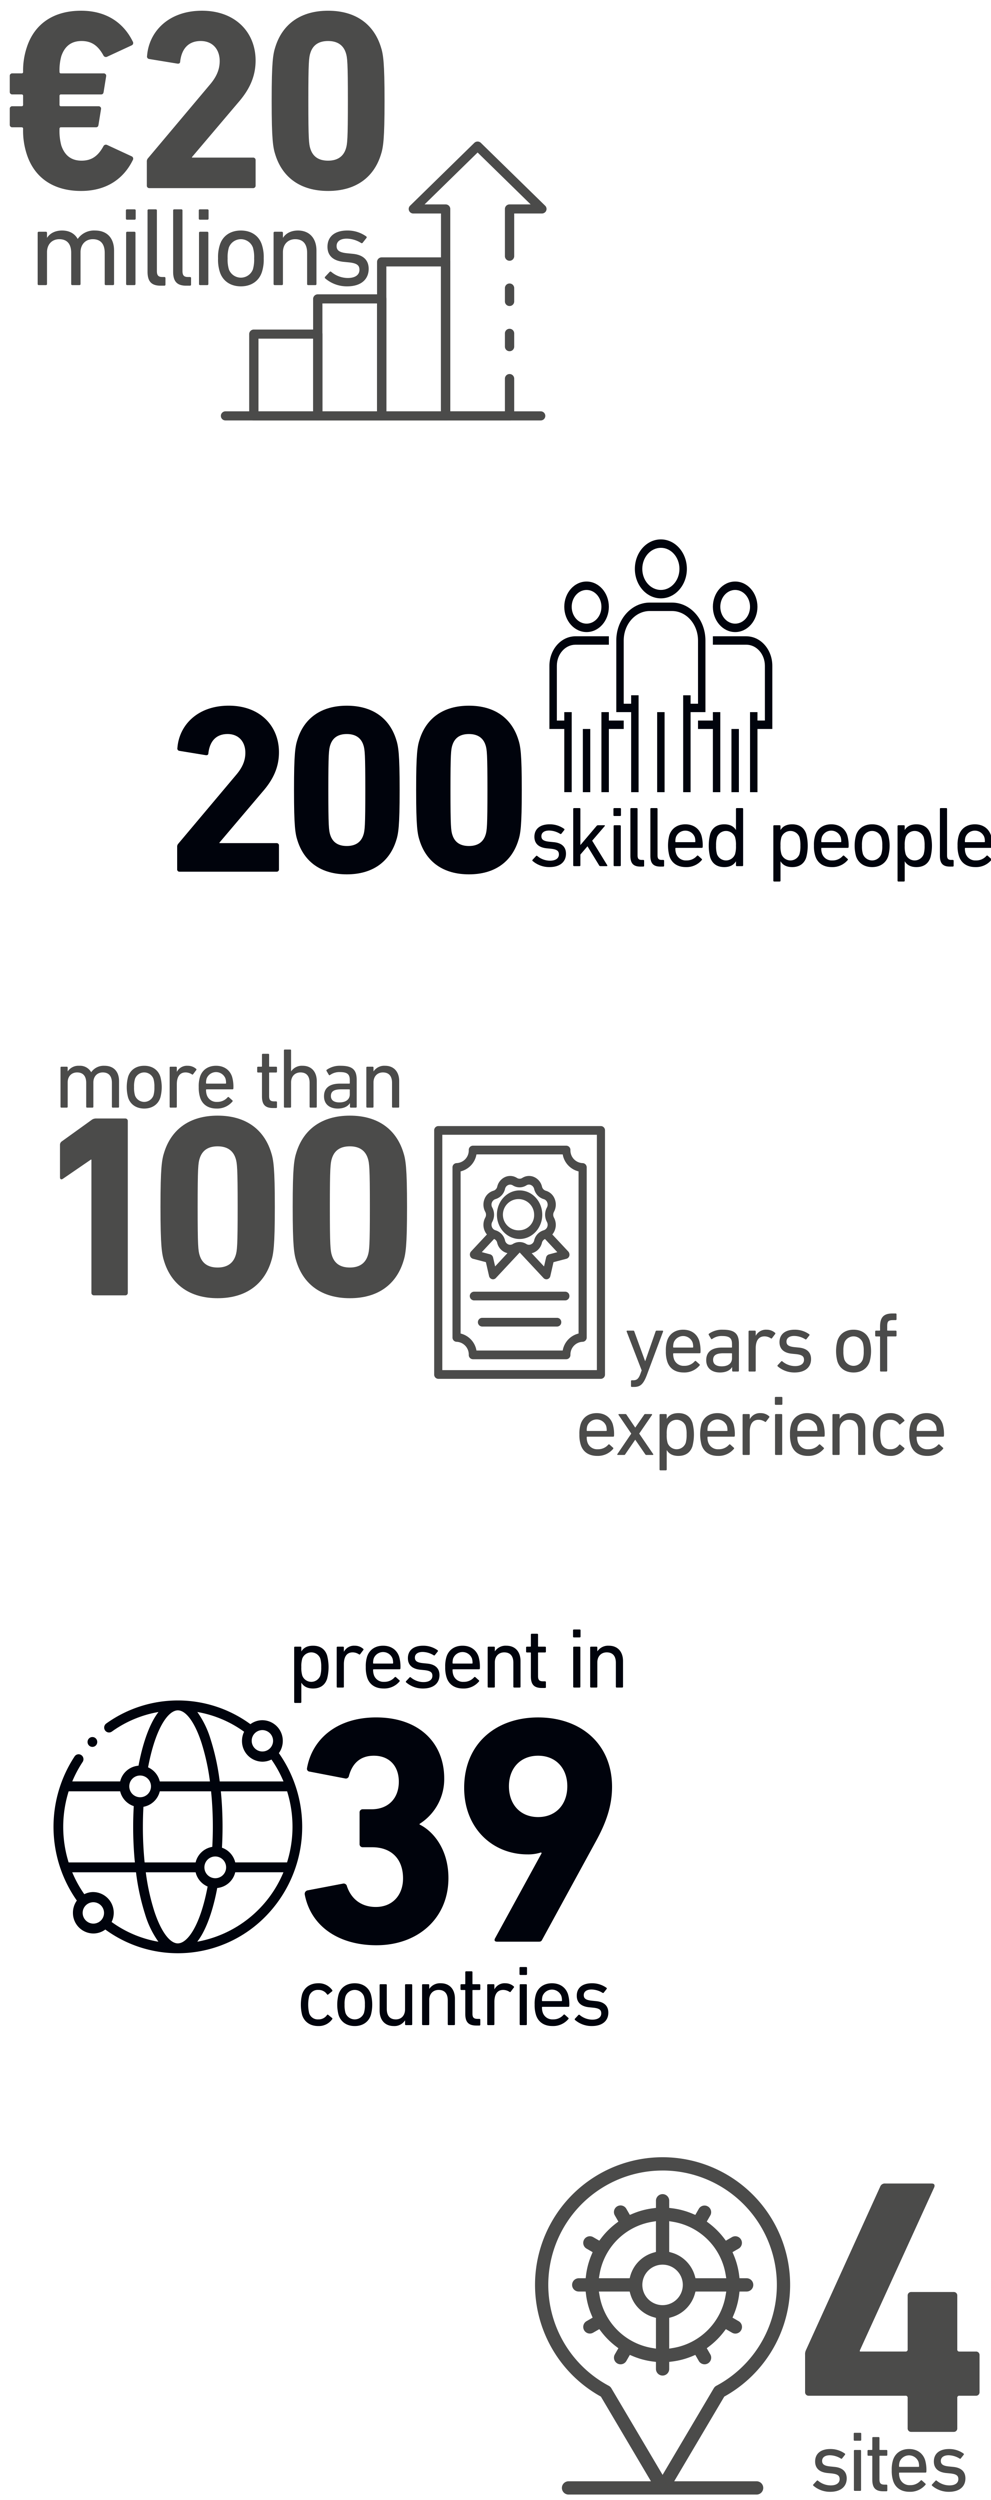 <svg xmlns="http://www.w3.org/2000/svg" xmlns:xlink="http://www.w3.org/1999/xlink" width="481" height="1212.595" viewBox="0 0 481 1212.595">
  <defs>
    <clipPath id="a">
      <rect x="107.2" y="68.646" width="158.074" height="135.267" fill="none"/>
    </clipPath>
  </defs>
  <g>
    <g>
      <g clip-path="url(#a)">
        <path d="M125.459,199.5h26.516V164.245H125.459Zm28.775,4.415H123.2a2.234,2.234,0,0,1-2.259-2.209V162.036a2.234,2.234,0,0,1,2.259-2.209h31.031a2.234,2.234,0,0,1,2.259,2.209v39.669a2.234,2.234,0,0,1-2.259,2.209" fill="#4b4b4a"/>
        <path d="M156.491,199.5h26.516V147.171H156.491Zm28.775,4.415H154.235a2.234,2.234,0,0,1-2.259-2.209V144.962a2.234,2.234,0,0,1,2.259-2.209h31.031a2.234,2.234,0,0,1,2.259,2.209v56.743a2.234,2.234,0,0,1-2.259,2.209" fill="#4b4b4a"/>
        <path d="M187.524,199.5H214.04V129.234H187.524Zm28.775,4.415H185.268a2.234,2.234,0,0,1-2.26-2.209v-74.68a2.234,2.234,0,0,1,2.26-2.206H216.3a2.234,2.234,0,0,1,2.259,2.206v74.68a2.234,2.234,0,0,1-2.259,2.209" fill="#4b4b4a"/>
        <path d="M247.323,170.344a2.234,2.234,0,0,1-2.26-2.209v-6.468a2.26,2.26,0,0,1,4.519,0v6.468a2.234,2.234,0,0,1-2.259,2.209" fill="#4b4b4a"/>
        <path d="M247.323,203.905H216.294a2.236,2.236,0,0,1-2.259-2.209V103.553H200.622a2.233,2.233,0,0,1-2.256-2.209,2.194,2.194,0,0,1,.659-1.561l31.187-30.489a2.291,2.291,0,0,1,3.192,0l31.21,30.489a2.174,2.174,0,0,1,0,3.125,2.291,2.291,0,0,1-1.6.645H249.582v20.71a2.26,2.26,0,0,1-4.519,0V101.344a2.234,2.234,0,0,1,2.26-2.206H257.56L231.818,73.966,206.073,99.138h10.221a2.234,2.234,0,0,1,2.259,2.206V199.49h26.51V183.614a2.26,2.26,0,0,1,4.519,0V201.7a2.234,2.234,0,0,1-2.259,2.209" fill="#4b4b4a"/>
        <path d="M247.323,148.419a2.234,2.234,0,0,1-2.26-2.209V139.7a2.26,2.26,0,0,1,4.519,0v6.512a2.234,2.234,0,0,1-2.259,2.209" fill="#4b4b4a"/>
        <path d="M262.421,203.914H109.457a2.208,2.208,0,1,1,0-4.415H262.421a2.208,2.208,0,1,1,0,4.415" fill="#4b4b4a"/>
      </g>
      <g>
        <path d="M51.363,138.289a.511.511,0,0,1-.54-.541V122.611c0-4.163-1.893-6.6-5.785-6.6-3.46,0-5.947,2.487-5.947,6.326v15.407a.511.511,0,0,1-.541.541H35.09a.511.511,0,0,1-.54-.541V122.611c0-4.163-1.893-6.6-5.785-6.6-3.514,0-5.947,2.487-5.947,6.326v15.407a.511.511,0,0,1-.54.541h-3.46a.511.511,0,0,1-.541-.541V112.934a.511.511,0,0,1,.541-.541h3.46a.511.511,0,0,1,.54.541v2.379h.054c1.244-2,3.731-3.514,7.244-3.514s6.11,1.459,7.569,4.054h.055a9.638,9.638,0,0,1,8.379-4.054c6,0,9.245,3.838,9.245,9.73v16.219a.512.512,0,0,1-.541.541Z" fill="#4b4b4a"/>
        <path d="M61.647,106.554a.511.511,0,0,1-.541-.54v-3.947a.511.511,0,0,1,.541-.54h3.677a.51.51,0,0,1,.54.54v3.947a.51.51,0,0,1-.54.54Zm.108,31.735a.511.511,0,0,1-.54-.541V112.934a.511.511,0,0,1,.54-.541h3.46a.512.512,0,0,1,.541.541v24.814a.512.512,0,0,1-.541.541Z" fill="#4b4b4a"/>
        <path d="M77.935,138.559c-4.542,0-6.326-2.162-6.326-6.812v-29.68a.51.51,0,0,1,.541-.54h3.46a.511.511,0,0,1,.541.54v29.41c0,2.162.811,2.865,2.594,2.865h1.028a.51.51,0,0,1,.54.541v3.135a.51.51,0,0,1-.54.541Z" fill="#4b4b4a"/>
        <path d="M90.357,138.559c-4.542,0-6.326-2.162-6.326-6.812v-29.68a.51.51,0,0,1,.541-.54h3.46a.511.511,0,0,1,.541.54v29.41c0,2.162.811,2.865,2.594,2.865H92.2a.51.51,0,0,1,.54.541v3.135a.51.51,0,0,1-.54.541Z" fill="#4b4b4a"/>
        <path d="M97.021,106.554a.511.511,0,0,1-.541-.54v-3.947a.511.511,0,0,1,.541-.54H100.7a.51.51,0,0,1,.54.54v3.947a.51.51,0,0,1-.54.54Zm.108,31.735a.511.511,0,0,1-.54-.541V112.934a.511.511,0,0,1,.54-.541h3.46a.512.512,0,0,1,.541.541v24.814a.512.512,0,0,1-.541.541Z" fill="#4b4b4a"/>
        <path d="M106.7,131.909a19.456,19.456,0,0,1-.865-6.595,19.319,19.319,0,0,1,.865-6.541c1.406-4.433,5.19-6.974,10.218-6.974s8.812,2.541,10.217,6.974a19.291,19.291,0,0,1,.866,6.541,19.427,19.427,0,0,1-.866,6.595c-1.405,4.379-5.189,6.975-10.217,6.975S108.108,136.288,106.7,131.909Zm16.057-1.3a16.981,16.981,0,0,0,.594-5.3,16.6,16.6,0,0,0-.594-5.244,6.231,6.231,0,0,0-11.678,0,16.6,16.6,0,0,0-.594,5.244,16.981,16.981,0,0,0,.594,5.3,6.231,6.231,0,0,0,11.678,0Z" fill="#4b4b4a"/>
        <path d="M149.6,138.289a.511.511,0,0,1-.54-.541V122.611c0-4.163-1.892-6.6-5.785-6.6-3.514,0-5.947,2.487-5.947,6.326v15.407a.511.511,0,0,1-.54.541h-3.46a.512.512,0,0,1-.541-.541V112.934a.512.512,0,0,1,.541-.541h3.46a.511.511,0,0,1,.54.541v2.379h.055c1.243-2,3.73-3.514,7.244-3.514,5.622,0,8.974,3.838,8.974,9.73v16.219a.511.511,0,0,1-.541.541Z" fill="#4b4b4a"/>
        <path d="M157.808,134.991a.523.523,0,0,1,0-.757l2.217-2.379a.523.523,0,0,1,.757,0,12.578,12.578,0,0,0,8,2.974c3.785,0,5.677-1.622,5.677-3.946,0-2.055-.973-3.19-5.028-3.623l-2.757-.27c-5.081-.541-7.731-3.082-7.731-7.3,0-4.92,3.514-7.893,9.623-7.893a15.489,15.489,0,0,1,9.191,2.865.522.522,0,0,1,.108.757l-1.838,2.324a.529.529,0,0,1-.757.108,13.636,13.636,0,0,0-6.974-2.108c-3.243,0-4.92,1.46-4.92,3.568,0,2.054,1.244,3.135,5.082,3.514l2.7.27c5.244.487,7.785,3.136,7.785,7.3,0,5.082-3.676,8.488-10.434,8.488A16.092,16.092,0,0,1,157.808,134.991Z" fill="#4b4b4a"/>
      </g>
      <g>
        <path d="M12.95,74.686a36.766,36.766,0,0,1-1.743-12.2.66.66,0,0,0-.747-.747H5.977A1.177,1.177,0,0,1,4.732,60.49V52.769a1.176,1.176,0,0,1,1.245-1.245H10.46a.66.66,0,0,0,.747-.747V46.543a.66.66,0,0,0-.747-.747H5.977A1.177,1.177,0,0,1,4.732,44.55V36.83a1.176,1.176,0,0,1,1.245-1.245H10.46a.66.66,0,0,0,.747-.747A35.7,35.7,0,0,1,12.95,23.132C16.686,11.426,26.151,5.2,39.35,5.2c12.827,0,20.921,6.351,25.155,15.068a1.238,1.238,0,0,1-.623,1.743L52.052,27.49a1.345,1.345,0,0,1-1.868-.622c-2.49-4.483-5.479-6.974-10.585-6.974-4.732,0-8.094,2.242-9.838,7.347a25.569,25.569,0,0,0-.871,7.6.66.66,0,0,0,.747.747H50.309a1.176,1.176,0,0,1,1.245,1.245l-1.245,7.72c-.125.872-.5,1.246-1.246,1.246H29.637a.66.66,0,0,0-.747.747v4.234a.66.66,0,0,0,.747.747H47.818a1.176,1.176,0,0,1,1.245,1.245L47.818,60.49c-.124.872-.5,1.246-1.245,1.246H29.637a.66.66,0,0,0-.747.747,27.1,27.1,0,0,0,.871,8.094c1.744,5.105,5.106,7.347,9.838,7.347,5.106,0,8.1-2.491,10.585-6.974a1.345,1.345,0,0,1,1.868-.622l11.83,5.479a1.238,1.238,0,0,1,.623,1.743C60.271,86.267,52.177,92.618,39.35,92.618,26.151,92.618,16.686,86.392,12.95,74.686Z" fill="#4b4b4a"/>
        <path d="M71.263,78.422a2.333,2.333,0,0,1,.623-1.744l29.762-35.365c3.238-3.736,4.981-7.347,4.981-11.705,0-5.6-3.362-9.714-9.215-9.714-5.728,0-9.215,3.487-9.962,9.963,0,.747-.5,1.12-1.37,1l-13.7-2.242a1.2,1.2,0,0,1-1-1.494C72.26,15.411,81.724,5.2,98.037,5.2c16.188,0,26.026,10.46,26.026,24.158,0,8.094-3.238,14.445-8.593,20.547L93.18,76.18v.249h29.638a1.177,1.177,0,0,1,1.245,1.246V90a1.176,1.176,0,0,1-1.245,1.245H72.509A1.177,1.177,0,0,1,71.263,90Z" fill="#4b4b4a"/>
        <path d="M131.856,48.909c0-18.8.622-22.664,1.867-26.4C137.21,11.675,145.927,5.2,159.252,5.2s22.041,6.475,25.528,17.309c1.245,3.736,1.868,7.6,1.868,26.4s-.623,22.664-1.868,26.4c-3.487,10.834-12.2,17.309-25.528,17.309s-22.042-6.475-25.529-17.309C132.478,71.573,131.856,67.713,131.856,48.909Zm27.4,29.015c4.358,0,7.347-1.868,8.592-5.728.747-2.242,1-4.732,1-23.287s-.249-21.045-1-23.286c-1.245-3.861-4.234-5.729-8.592-5.729-4.483,0-7.347,1.868-8.593,5.729-.747,2.241-1,4.732-1,23.286s.249,21.045,1,23.287C151.905,76.056,154.769,77.924,159.252,77.924Z" fill="#4b4b4a"/>
      </g>
    </g>
    <g>
      <g>
        <path d="M320.764,286.127c-4.981,0-9.016-4.574-9.016-10.216s4.038-10.211,9.016-10.219,9.015,4.576,9.015,10.219-4.035,10.216-9.015,10.216m0-24.52c-6.971,0-12.624,6.4-12.624,14.3s5.656,14.294,12.624,14.3,12.623-6.4,12.623-14.3-5.653-14.3-12.623-14.3" fill="#00030c"/>
        <path d="M326.173,292.256H315.355c-8.96.011-16.221,8.24-16.228,18.39v34.737h7.212v38.822h3.606v-47h-3.606V341.3h-3.607V310.646c.008-7.9,5.655-14.294,12.623-14.3h10.818c6.967.01,12.615,6.408,12.623,14.3V341.3h-3.608v-4.089h-3.6v47h3.6V345.383H342.4V310.646c-.01-10.15-7.271-18.379-16.228-18.39" fill="#00030c"/>
        <rect x="318.962" y="345.384" width="3.605" height="38.822" fill="#00030c"/>
        <path d="M356.826,302.472c-3.982,0-7.213-3.658-7.213-8.173s3.231-8.174,7.213-8.174,7.213,3.661,7.213,8.174-3.23,8.173-7.213,8.173m0-20.432c-5.975,0-10.818,5.489-10.818,12.259s4.846,12.254,10.818,12.261,10.818-5.489,10.818-12.261S362.8,282.04,356.826,282.04" fill="#00030c"/>
        <path d="M362.236,308.6H346.008v4.086h16.228c4.977.008,9.01,4.579,9.015,10.218v26.564h-3.6v-4.088h-3.608v38.825h3.608V353.556h7.213V322.907c-.008-7.9-5.656-14.3-12.623-14.3" fill="#00030c"/>
        <polygon points="346.008 345.383 346.008 349.471 338.795 349.471 338.795 353.556 346.008 353.556 346.008 384.205 349.613 384.205 349.613 345.383 346.008 345.383" fill="#00030c"/>
        <rect x="355.024" y="353.555" width="3.605" height="30.651" fill="#00030c"/>
        <path d="M284.7,302.472c-3.983,0-7.213-3.658-7.213-8.173s3.23-8.174,7.213-8.174,7.212,3.661,7.212,8.174-3.23,8.173-7.212,8.173m0-20.432c-5.976,0-10.818,5.489-10.818,12.259s4.845,12.254,10.818,12.261,10.818-5.489,10.818-12.261S290.676,282.04,284.7,282.04" fill="#00030c"/>
        <path d="M279.291,308.6c-6.967.008-12.615,6.408-12.623,14.3v30.649h7.213v30.652h3.608V345.383h-3.608v4.088h-3.6V322.907c0-5.639,4.038-10.21,9.015-10.218H295.52V308.6Z" fill="#00030c"/>
        <polygon points="291.913 345.383 291.913 384.205 295.519 384.205 295.519 353.556 302.734 353.556 302.734 349.471 295.519 349.471 295.519 345.383 291.913 345.383" fill="#00030c"/>
        <rect x="282.897" y="353.555" width="3.605" height="30.651" fill="#00030c"/>
      </g>
      <g>
        <path d="M258.508,417.563a.4.4,0,0,1,0-.58l1.7-1.823a.4.4,0,0,1,.58,0,9.644,9.644,0,0,0,6.132,2.278c2.9,0,4.349-1.242,4.349-3.024,0-1.574-.745-2.444-3.852-2.776l-2.113-.207c-3.9-.414-5.924-2.361-5.924-5.592,0-3.77,2.693-6.048,7.374-6.048a11.872,11.872,0,0,1,7.043,2.195.4.4,0,0,1,.082.58l-1.408,1.781a.406.406,0,0,1-.58.083,10.445,10.445,0,0,0-5.344-1.616c-2.486,0-3.77,1.119-3.77,2.735,0,1.574.953,2.4,3.894,2.693l2.071.207c4.019.372,5.966,2.4,5.966,5.593,0,3.893-2.817,6.5-8,6.5A12.332,12.332,0,0,1,258.508,417.563Z" fill="#00030c"/>
        <path d="M291.441,420.09a.71.71,0,0,1-.663-.415l-5.634-9.238-3.439,4.019v5.219a.391.391,0,0,1-.414.415H278.64a.392.392,0,0,1-.415-.415V392.334a.392.392,0,0,1,.415-.415h2.651a.391.391,0,0,1,.414.415v17.523l7.83-9.238a.882.882,0,0,1,.746-.373h3.065c.249,0,.332.207.166.414l-6.089,7.085,7.332,11.93a.268.268,0,0,1-.248.415Z" fill="#00030c"/>
        <path d="M298.162,395.772a.392.392,0,0,1-.414-.415v-3.023a.392.392,0,0,1,.414-.415h2.817a.392.392,0,0,1,.415.415v3.023a.392.392,0,0,1-.415.415Zm.083,24.318a.391.391,0,0,1-.414-.415V400.66a.392.392,0,0,1,.414-.414H300.9a.392.392,0,0,1,.414.414v19.015a.391.391,0,0,1-.414.415Z" fill="#00030c"/>
        <path d="M310.822,420.3c-3.48,0-4.848-1.658-4.848-5.22V392.334a.392.392,0,0,1,.415-.415h2.651a.391.391,0,0,1,.414.415V414.87c0,1.657.622,2.195,1.989,2.195h.787a.391.391,0,0,1,.414.415v2.4a.391.391,0,0,1-.414.414Z" fill="#00030c"/>
        <path d="M320.514,420.3c-3.48,0-4.846-1.658-4.846-5.22V392.334a.391.391,0,0,1,.414-.415h2.651a.391.391,0,0,1,.414.415V414.87c0,1.657.622,2.195,1.989,2.195h.787a.391.391,0,0,1,.414.415v2.4a.391.391,0,0,1-.414.414Z" fill="#00030c"/>
        <path d="M324.9,415.16a19.893,19.893,0,0,1-.042-10.026c1.119-3.438,4.019-5.343,7.789-5.343,3.811,0,6.67,1.946,7.788,5.343a17.331,17.331,0,0,1,.621,5.676.4.4,0,0,1-.455.414H328.053a.22.22,0,0,0-.249.248,7.443,7.443,0,0,0,.332,2.4,4.9,4.9,0,0,0,5.013,3.438,6.483,6.483,0,0,0,5.1-2.195.423.423,0,0,1,.622-.083l1.7,1.532a.371.371,0,0,1,.042.58,9.647,9.647,0,0,1-7.747,3.4C328.84,420.546,325.982,418.6,324.9,415.16Zm12.345-6.711a.22.22,0,0,0,.249-.249,6.99,6.99,0,0,0-.29-2.237,4.9,4.9,0,0,0-9.114,0,6.959,6.959,0,0,0-.291,2.237.22.22,0,0,0,.249.249Z" fill="#00030c"/>
        <path d="M357.626,420.09a.391.391,0,0,1-.414-.415V417.77h-.041c-.953,1.574-2.652,2.776-5.635,2.776-3.438,0-5.841-1.617-6.835-4.765a22.732,22.732,0,0,1,0-11.227c.994-3.148,3.4-4.763,6.835-4.763,2.983,0,4.682,1.159,5.635,2.733h.041v-10.19a.392.392,0,0,1,.414-.415h2.652a.392.392,0,0,1,.414.415v27.341a.391.391,0,0,1-.414.415Zm-.869-5.8a12.771,12.771,0,0,0,.455-4.143,12.926,12.926,0,0,0-.455-4.142,4.693,4.693,0,0,0-8.742,0,14.129,14.129,0,0,0-.456,4.142,13.775,13.775,0,0,0,.456,4.143,4.671,4.671,0,0,0,8.742,0Z" fill="#00030c"/>
        <path d="M375.769,427.547a.392.392,0,0,1-.414-.414V400.66a.392.392,0,0,1,.414-.414h2.652a.392.392,0,0,1,.414.414v1.864h.041c.953-1.574,2.652-2.733,5.635-2.733,3.438,0,5.841,1.615,6.835,4.763a22.732,22.732,0,0,1,0,11.227c-.994,3.148-3.4,4.765-6.835,4.765-2.983,0-4.682-1.2-5.635-2.776h-.041v9.363a.392.392,0,0,1-.414.414Zm12.263-13.257a13.775,13.775,0,0,0,.456-4.143,14.129,14.129,0,0,0-.456-4.142,4.693,4.693,0,0,0-8.742,0,12.926,12.926,0,0,0-.455,4.142,12.771,12.771,0,0,0,.455,4.143,4.671,4.671,0,0,0,8.742,0Z" fill="#00030c"/>
        <path d="M395.722,415.16a15.571,15.571,0,0,1-.662-5.013,15.409,15.409,0,0,1,.621-5.013c1.119-3.438,4.018-5.343,7.789-5.343,3.811,0,6.669,1.946,7.788,5.343a17.331,17.331,0,0,1,.621,5.676.4.4,0,0,1-.455.414H398.871a.22.22,0,0,0-.249.248,7.443,7.443,0,0,0,.332,2.4,4.9,4.9,0,0,0,5.013,3.438,6.483,6.483,0,0,0,5.1-2.195.423.423,0,0,1,.622-.083l1.7,1.532a.371.371,0,0,1,.042.58,9.649,9.649,0,0,1-7.747,3.4C399.658,420.546,396.8,418.6,395.722,415.16Zm12.346-6.711a.22.22,0,0,0,.249-.249,6.99,6.99,0,0,0-.29-2.237,4.9,4.9,0,0,0-9.115,0,6.99,6.99,0,0,0-.29,2.237.22.22,0,0,0,.249.249Z" fill="#00030c"/>
        <path d="M415.478,415.2a19.438,19.438,0,0,1,0-10.067c1.077-3.4,3.977-5.343,7.83-5.343s6.752,1.946,7.829,5.343a19.41,19.41,0,0,1,0,10.067c-1.077,3.356-3.977,5.345-7.829,5.345S416.555,418.557,415.478,415.2Zm12.3-.994a12.982,12.982,0,0,0,.456-4.06,12.688,12.688,0,0,0-.456-4.018,4.774,4.774,0,0,0-8.948,0,12.688,12.688,0,0,0-.456,4.018,12.982,12.982,0,0,0,.456,4.06,4.775,4.775,0,0,0,8.948,0Z" fill="#00030c"/>
        <path d="M436.057,427.547a.392.392,0,0,1-.414-.414V400.66a.392.392,0,0,1,.414-.414h2.652a.392.392,0,0,1,.414.414v1.864h.041c.953-1.574,2.652-2.733,5.635-2.733,3.438,0,5.841,1.615,6.835,4.763a22.732,22.732,0,0,1,0,11.227c-.994,3.148-3.4,4.765-6.835,4.765-2.983,0-4.682-1.2-5.635-2.776h-.041v9.363a.392.392,0,0,1-.414.414ZM448.32,414.29a13.775,13.775,0,0,0,.456-4.143,14.129,14.129,0,0,0-.456-4.142,4.693,4.693,0,0,0-8.742,0,12.926,12.926,0,0,0-.455,4.142,12.771,12.771,0,0,0,.455,4.143,4.671,4.671,0,0,0,8.742,0Z" fill="#00030c"/>
        <path d="M461.04,420.3c-3.48,0-4.847-1.658-4.847-5.22V392.334a.392.392,0,0,1,.414-.415h2.652a.392.392,0,0,1,.414.415V414.87c0,1.657.621,2.195,1.988,2.195h.788a.392.392,0,0,1,.414.415v2.4a.391.391,0,0,1-.414.414Z" fill="#00030c"/>
        <path d="M465.43,415.16a15.571,15.571,0,0,1-.662-5.013,15.409,15.409,0,0,1,.621-5.013c1.119-3.438,4.018-5.343,7.789-5.343,3.811,0,6.669,1.946,7.788,5.343a17.331,17.331,0,0,1,.621,5.676.4.4,0,0,1-.455.414H468.579a.22.22,0,0,0-.249.248,7.443,7.443,0,0,0,.332,2.4,4.9,4.9,0,0,0,5.013,3.438,6.483,6.483,0,0,0,5.095-2.195.423.423,0,0,1,.622-.083l1.7,1.532a.371.371,0,0,1,.042.58,9.649,9.649,0,0,1-7.747,3.4C469.366,420.546,466.508,418.6,465.43,415.16Zm12.346-6.711a.22.22,0,0,0,.249-.249,6.99,6.99,0,0,0-.29-2.237,4.9,4.9,0,0,0-9.115,0,6.99,6.99,0,0,0-.29,2.237.22.22,0,0,0,.249.249Z" fill="#00030c"/>
      </g>
      <g>
        <path d="M85.991,410.781a2.18,2.18,0,0,1,.583-1.632l27.851-33.1c3.029-3.5,4.661-6.875,4.661-10.954,0-5.243-3.147-9.089-8.624-9.089-5.36,0-8.623,3.263-9.322,9.323,0,.7-.466,1.049-1.282.932l-12.818-2.1a1.13,1.13,0,0,1-.933-1.4c.816-10.954,9.673-20.51,24.938-20.51,15.149,0,24.355,9.79,24.355,22.608,0,7.574-3.03,13.517-8.04,19.227L106.5,408.683v.234h27.735a1.1,1.1,0,0,1,1.165,1.165v11.536a1.1,1.1,0,0,1-1.165,1.166H87.156a1.1,1.1,0,0,1-1.165-1.166Z" fill="#00030c"/>
        <path d="M142.7,383.163c0-17.6.582-21.209,1.748-24.7,3.262-10.139,11.419-16.2,23.888-16.2s20.627,6.06,23.889,16.2c1.166,3.5,1.748,7.108,1.748,24.7s-.582,21.209-1.748,24.7c-3.262,10.138-11.42,16.2-23.889,16.2s-20.626-6.059-23.888-16.2C143.28,404.372,142.7,400.759,142.7,383.163Zm25.636,27.152c4.079,0,6.876-1.748,8.041-5.36.7-2.1.932-4.429.932-21.792s-.233-19.694-.932-21.791c-1.165-3.613-3.962-5.361-8.041-5.361-4.195,0-6.875,1.748-8.04,5.361-.7,2.1-.932,4.428-.932,21.791s.233,19.694.932,21.792C161.459,408.567,164.139,410.315,168.334,410.315Z" fill="#00030c"/>
        <path d="M201.98,383.163c0-17.6.582-21.209,1.748-24.7,3.262-10.139,11.42-16.2,23.888-16.2s20.627,6.06,23.89,16.2c1.165,3.5,1.748,7.108,1.748,24.7s-.583,21.209-1.748,24.7c-3.263,10.138-11.42,16.2-23.89,16.2s-20.626-6.059-23.888-16.2C202.562,404.372,201.98,400.759,201.98,383.163Zm25.636,27.152c4.079,0,6.876-1.748,8.041-5.36.7-2.1.933-4.429.933-21.792s-.233-19.694-.933-21.791c-1.165-3.613-3.962-5.361-8.041-5.361-4.194,0-6.875,1.748-8.04,5.361-.7,2.1-.932,4.428-.932,21.791s.233,19.694.932,21.792C220.741,408.567,223.422,410.315,227.616,410.315Z" fill="#00030c"/>
      </g>
    </g>
    <g>
      <g>
        <path d="M289.7,664.517H214.683V550.372H289.7Zm1.973-118.374H212.706a2.055,2.055,0,0,0-1.973,2.115V666.632a2.054,2.054,0,0,0,1.973,2.112h78.967a2.053,2.053,0,0,0,1.974-2.112V548.258a2.054,2.054,0,0,0-1.974-2.115" fill="#4b4b4a"/>
        <path d="M252.19,596.689a7.575,7.575,0,1,1,7.057-7.557,7.316,7.316,0,0,1-7.057,7.557m0-19.341c-6.07,0-11.006,5.285-11.006,11.784s4.936,11.786,11.006,11.786,11.007-5.285,11.007-11.786-4.937-11.784-11.007-11.784" fill="#4b4b4a"/>
        <path d="M266.5,608.37a2.052,2.052,0,0,0-1.454,1.558l-.989,4.307-6-6.421a5.381,5.381,0,0,0,1.186-.395,6.761,6.761,0,0,0,3.8-4.677,2.694,2.694,0,0,1,1.482-1.824l5.973,6.393Zm-11.029-5.023a6.147,6.147,0,0,0-6.564,0,2.4,2.4,0,0,1-2.272.161,2.785,2.785,0,0,1-1.5-1.85,6.735,6.735,0,0,0-4.641-4.969,2.572,2.572,0,0,1-1.725-1.612,2.88,2.88,0,0,1,.147-2.43,7.388,7.388,0,0,0,0-7.029,2.79,2.79,0,0,1-.147-2.429,2.709,2.709,0,0,1,1.725-1.614,6.729,6.729,0,0,0,4.641-4.967,2.644,2.644,0,0,1,1.5-1.85,2.574,2.574,0,0,1,.989-.21,2.477,2.477,0,0,1,1.283.371,6.147,6.147,0,0,0,6.564,0,2.322,2.322,0,0,1,2.27-.161,2.774,2.774,0,0,1,1.506,1.85,6.732,6.732,0,0,0,4.638,4.967,2.576,2.576,0,0,1,1.728,1.614,2.889,2.889,0,0,1-.149,2.429,7.4,7.4,0,0,0,0,7.029,2.891,2.891,0,0,1,.149,2.43,2.7,2.7,0,0,1-1.728,1.612,6.738,6.738,0,0,0-4.638,4.969,2.661,2.661,0,0,1-1.506,1.85,2.4,2.4,0,0,1-2.27-.161m-15.152,10.86-.987-4.306a2.107,2.107,0,0,0-1.457-1.559l-4.021-1.056,5.97-6.4a2.634,2.634,0,0,1,1.482,1.824,6.767,6.767,0,0,0,3.8,4.677,10.521,10.521,0,0,0,1.183.395Zm35.485-7.239-7.723-8.245a7.324,7.324,0,0,0,.788-8.19,2.923,2.923,0,0,1,0-2.775,7.328,7.328,0,0,0,.4-6.183,6.586,6.586,0,0,0-4.367-4.069,2.678,2.678,0,0,1-1.827-1.954,6.756,6.756,0,0,0-3.8-4.677,6.066,6.066,0,0,0-5.774.423,2.411,2.411,0,0,1-2.59,0,6.066,6.066,0,0,0-5.774-.423,6.763,6.763,0,0,0-3.8,4.677,2.67,2.67,0,0,1-1.827,1.954,6.64,6.64,0,0,0-4.367,4.069,7.332,7.332,0,0,0,.395,6.183,2.907,2.907,0,0,1,0,2.775,7.332,7.332,0,0,0-.395,6.183,7.215,7.215,0,0,0,1.186,2.007l-7.7,8.245a2.211,2.211,0,0,0-.492,2.062,2.048,2.048,0,0,0,1.432,1.479l6.266,1.639,1.531,6.711a2.056,2.056,0,0,0,1.383,1.531,1.787,1.787,0,0,0,.541.081,1.9,1.9,0,0,0,1.407-.636l11.548-12.364,11.549,12.364a1.957,1.957,0,0,0,1.407.636,1.972,1.972,0,0,0,1.923-1.612l1.532-6.711,6.269-1.639a2.044,2.044,0,0,0,1.429-1.479,2.365,2.365,0,0,0-.542-2.062" fill="#4b4b4a"/>
        <path d="M280.816,646.762a10.286,10.286,0,0,0-7.7,8.242H231.264a10.284,10.284,0,0,0-7.7-8.242V568.127a10.284,10.284,0,0,0,7.7-8.243h41.851a10.286,10.286,0,0,0,7.7,8.243Zm1.973-82.651a6.162,6.162,0,0,1-5.923-6.341,2.053,2.053,0,0,0-1.974-2.115h-45.4a2.054,2.054,0,0,0-1.974,2.115,6.16,6.16,0,0,1-5.923,6.341,2.054,2.054,0,0,0-1.973,2.114v82.439a2.056,2.056,0,0,0,1.973,2.114,6.16,6.16,0,0,1,5.923,6.341,2.055,2.055,0,0,0,1.974,2.114h45.405a2.054,2.054,0,0,0,1.974-2.114,6.162,6.162,0,0,1,5.923-6.341,2.055,2.055,0,0,0,1.974-2.114V566.225a2.053,2.053,0,0,0-1.974-2.114" fill="#4b4b4a"/>
        <path d="M276.373,628.582A2.053,2.053,0,0,1,274.4,630.7H229.981a2.12,2.12,0,0,1,0-4.229H274.4a2.052,2.052,0,0,1,1.973,2.114" fill="#4b4b4a"/>
        <path d="M272.425,641.265a2.053,2.053,0,0,1-1.973,2.115H233.93a2.12,2.12,0,0,1,0-4.23h36.522a2.053,2.053,0,0,1,1.973,2.115" fill="#4b4b4a"/>
      </g>
      <g>
        <path d="M54.722,537.2a.391.391,0,0,1-.414-.414v-11.6c0-3.19-1.45-5.054-4.433-5.054-2.651,0-4.557,1.906-4.557,4.847v11.807a.391.391,0,0,1-.414.414H42.253a.391.391,0,0,1-.415-.414v-11.6c0-3.19-1.45-5.054-4.432-5.054-2.693,0-4.558,1.906-4.558,4.847v11.807a.391.391,0,0,1-.414.414H29.783a.391.391,0,0,1-.415-.414V517.767a.392.392,0,0,1,.415-.414h2.651a.391.391,0,0,1,.414.414v1.824h.042a6.27,6.27,0,0,1,5.551-2.693,6.236,6.236,0,0,1,5.8,3.107h.041A7.388,7.388,0,0,1,50.7,516.9c4.6,0,7.084,2.941,7.084,7.456v12.429a.391.391,0,0,1-.414.414Z" fill="#4b4b4a"/>
        <path d="M62.176,532.308a19.435,19.435,0,0,1,0-10.066c1.077-3.4,3.977-5.344,7.83-5.344s6.753,1.946,7.83,5.344a19.435,19.435,0,0,1,0,10.066c-1.077,3.357-3.977,5.345-7.83,5.345S63.253,535.665,62.176,532.308Zm12.3-.994a12.975,12.975,0,0,0,.456-4.059,12.691,12.691,0,0,0-.456-4.019,4.775,4.775,0,0,0-8.948,0,12.691,12.691,0,0,0-.456,4.019,12.975,12.975,0,0,0,.456,4.059,4.774,4.774,0,0,0,8.948,0Z" fill="#4b4b4a"/>
        <path d="M82.756,537.2a.391.391,0,0,1-.415-.414V517.767a.392.392,0,0,1,.415-.414h2.651a.391.391,0,0,1,.414.414V519.8h.042a5.526,5.526,0,0,1,5.261-2.9,6.094,6.094,0,0,1,4.06,1.491c.207.207.248.373.082.58L93.734,521a.375.375,0,0,1-.58.083,5.593,5.593,0,0,0-3.066-.953c-3.024,0-4.267,2.361-4.267,5.8v10.854a.391.391,0,0,1-.414.414Z" fill="#4b4b4a"/>
        <path d="M97.116,532.267a15.564,15.564,0,0,1-.662-5.012,15.4,15.4,0,0,1,.621-5.013c1.119-3.439,4.019-5.344,7.789-5.344,3.811,0,6.669,1.946,7.788,5.344a17.323,17.323,0,0,1,.621,5.676.4.4,0,0,1-.455.414H100.265a.22.22,0,0,0-.249.249,7.439,7.439,0,0,0,.332,2.4,4.9,4.9,0,0,0,5.013,3.439,6.484,6.484,0,0,0,5.095-2.2.423.423,0,0,1,.622-.083l1.7,1.532a.373.373,0,0,1,.042.581,9.648,9.648,0,0,1-7.747,3.4C101.052,537.653,98.194,535.706,97.116,532.267Zm12.346-6.711a.22.22,0,0,0,.249-.249,6.99,6.99,0,0,0-.29-2.237,4.9,4.9,0,0,0-9.115,0,6.99,6.99,0,0,0-.29,2.237.22.22,0,0,0,.249.249Z" fill="#4b4b4a"/>
        <path d="M132.492,537.4c-3.852,0-5.343-1.739-5.343-5.634V520.419a.22.22,0,0,0-.249-.248h-1.657a.392.392,0,0,1-.415-.414v-1.99a.392.392,0,0,1,.415-.414H126.9a.22.22,0,0,0,.249-.248v-5.593a.391.391,0,0,1,.414-.415h2.651a.391.391,0,0,1,.414.415v5.593a.22.22,0,0,0,.249.248h3.149a.392.392,0,0,1,.414.414v1.99a.392.392,0,0,1-.414.414h-3.149a.22.22,0,0,0-.249.248v11.227c0,1.988.746,2.527,2.528,2.527h.87a.392.392,0,0,1,.414.415v2.4a.391.391,0,0,1-.414.414Z" fill="#4b4b4a"/>
        <path d="M150.687,537.2a.391.391,0,0,1-.415-.414v-11.6c0-3.19-1.449-5.054-4.432-5.054-2.693,0-4.558,1.906-4.558,4.847v11.807a.391.391,0,0,1-.414.414h-2.651a.391.391,0,0,1-.414-.414V509.441a.392.392,0,0,1,.414-.415h2.651a.391.391,0,0,1,.414.415v10.15h.042a6.27,6.27,0,0,1,5.551-2.693c4.309,0,6.877,2.941,6.877,7.456v12.429a.391.391,0,0,1-.414.414Z" fill="#4b4b4a"/>
        <path d="M170.268,537.2a.391.391,0,0,1-.415-.414v-1.74h-.041c-.911,1.492-2.859,2.61-5.883,2.61-3.77,0-6.669-1.947-6.669-5.966,0-4.183,2.9-6.131,7.747-6.131h4.515a.22.22,0,0,0,.249-.249v-1.45c0-2.733-1.077-3.893-4.764-3.893a7.718,7.718,0,0,0-4.806,1.408c-.207.166-.456.166-.58-.041l-1.119-1.906a.441.441,0,0,1,.083-.581,11.015,11.015,0,0,1,6.753-1.946c5.634,0,7.788,1.864,7.788,6.752v13.133a.391.391,0,0,1-.414.414Zm-.5-6.421v-2.195a.22.22,0,0,0-.249-.249h-3.977c-3.438,0-4.93.994-4.93,3.231,0,2.03,1.492,3.108,4.143,3.108C167.865,534.671,169.771,533.22,169.771,530.776Z" fill="#4b4b4a"/>
        <path d="M190.694,537.2a.391.391,0,0,1-.414-.414v-11.6c0-3.19-1.45-5.054-4.433-5.054-2.693,0-4.557,1.906-4.557,4.847v11.807a.391.391,0,0,1-.414.414h-2.652a.391.391,0,0,1-.414-.414V517.767a.392.392,0,0,1,.414-.414h2.652a.392.392,0,0,1,.414.414v1.824h.041a6.272,6.272,0,0,1,5.552-2.693c4.308,0,6.877,2.941,6.877,7.456v12.429a.391.391,0,0,1-.415.414Z" fill="#4b4b4a"/>
      </g>
      <g>
        <path d="M306.678,672.664a.392.392,0,0,1-.415-.414v-2.4a.392.392,0,0,1,.415-.414h.745c1.616,0,2.485-.7,3.356-2.982l.663-1.823-7.292-18.85c-.083-.248.042-.414.332-.414h2.9a.485.485,0,0,1,.5.414l5.219,14.334h.083l5.013-14.334a.485.485,0,0,1,.5-.414h2.818c.248,0,.414.166.331.414l-7.83,20.963c-1.74,4.681-3.273,5.924-6.256,5.924Z" fill="#4b4b4a"/>
        <path d="M323.843,660.277a15.562,15.562,0,0,1-.663-5.013,15.366,15.366,0,0,1,.622-5.012c1.118-3.439,4.018-5.345,7.788-5.345,3.812,0,6.67,1.947,7.789,5.345a17.317,17.317,0,0,1,.621,5.674.405.405,0,0,1-.456.416H326.991a.219.219,0,0,0-.248.248,7.445,7.445,0,0,0,.331,2.4,4.9,4.9,0,0,0,5.013,3.438,6.481,6.481,0,0,0,5.1-2.2.422.422,0,0,1,.621-.082l1.7,1.532a.371.371,0,0,1,.041.58,9.647,9.647,0,0,1-7.747,3.4C327.779,665.663,324.92,663.716,323.843,660.277Zm12.346-6.712a.219.219,0,0,0,.248-.248,6.986,6.986,0,0,0-.29-2.237,4.9,4.9,0,0,0-9.114,0,6.986,6.986,0,0,0-.29,2.237.219.219,0,0,0,.248.248Z" fill="#4b4b4a"/>
        <path d="M355.782,665.207a.392.392,0,0,1-.415-.414v-1.741h-.041c-.911,1.492-2.858,2.611-5.882,2.611-3.77,0-6.67-1.947-6.67-5.966,0-4.185,2.9-6.132,7.747-6.132h4.515a.219.219,0,0,0,.249-.248v-1.45c0-2.734-1.077-3.894-4.764-3.894a7.705,7.705,0,0,0-4.806,1.409c-.207.166-.455.166-.58-.042l-1.119-1.906a.439.439,0,0,1,.083-.58,11.01,11.01,0,0,1,6.753-1.947c5.634,0,7.788,1.864,7.788,6.753v13.133a.391.391,0,0,1-.414.414Zm-.5-6.421v-2.2a.22.22,0,0,0-.249-.248h-3.977c-3.438,0-4.93.994-4.93,3.231,0,2.029,1.492,3.106,4.143,3.106C353.379,662.679,355.285,661.229,355.285,658.786Z" fill="#4b4b4a"/>
        <path d="M363.739,665.207a.392.392,0,0,1-.415-.414V645.777a.392.392,0,0,1,.415-.414h2.651a.392.392,0,0,1,.414.414v2.03h.041a5.531,5.531,0,0,1,5.262-2.9,6.1,6.1,0,0,1,4.06,1.491c.207.208.248.373.082.58l-1.532,2.031a.376.376,0,0,1-.581.083,5.58,5.58,0,0,0-3.065-.954c-3.024,0-4.267,2.362-4.267,5.8v10.855a.392.392,0,0,1-.414.414Z" fill="#4b4b4a"/>
        <path d="M377.466,662.679a.4.4,0,0,1,0-.58l1.7-1.822a.4.4,0,0,1,.58,0,9.644,9.644,0,0,0,6.132,2.278c2.9,0,4.349-1.243,4.349-3.024,0-1.574-.745-2.444-3.852-2.775l-2.113-.207c-3.895-.415-5.924-2.362-5.924-5.593,0-3.771,2.693-6.049,7.374-6.049a11.872,11.872,0,0,1,7.043,2.2.4.4,0,0,1,.082.58l-1.408,1.782a.406.406,0,0,1-.58.083,10.436,10.436,0,0,0-5.344-1.617c-2.486,0-3.77,1.119-3.77,2.735,0,1.574.953,2.4,3.894,2.692l2.072.207c4.018.373,5.965,2.4,5.965,5.593,0,3.894-2.817,6.5-8,6.5A12.322,12.322,0,0,1,377.466,662.679Z" fill="#4b4b4a"/>
        <path d="M406.462,660.318a19.463,19.463,0,0,1,0-10.066c1.077-3.4,3.977-5.345,7.83-5.345s6.753,1.947,7.83,5.345a19.435,19.435,0,0,1,0,10.066c-1.077,3.356-3.977,5.345-7.83,5.345S407.539,663.674,406.462,660.318Zm12.3-.994a12.978,12.978,0,0,0,.456-4.06,12.684,12.684,0,0,0-.456-4.018,4.774,4.774,0,0,0-8.948,0,12.713,12.713,0,0,0-.456,4.018,13.008,13.008,0,0,0,.456,4.06,4.775,4.775,0,0,0,8.948,0Z" fill="#4b4b4a"/>
        <path d="M427.564,665.207a.391.391,0,0,1-.414-.414V648.428a.219.219,0,0,0-.249-.248h-1.7a.392.392,0,0,1-.414-.415v-1.988a.392.392,0,0,1,.414-.414h1.7a.22.22,0,0,0,.249-.249v-1.7c0-4.682,1.905-6.38,6.048-6.38h1.533a.392.392,0,0,1,.414.414v2.4a.392.392,0,0,1-.414.414h-1.077c-2.527,0-3.024.539-3.024,2.983v1.864a.219.219,0,0,0,.248.249h3.853a.392.392,0,0,1,.414.414v1.988a.392.392,0,0,1-.414.415h-3.853a.219.219,0,0,0-.248.248v16.365a.392.392,0,0,1-.415.414Z" fill="#4b4b4a"/>
        <path d="M281.879,700.735a15.562,15.562,0,0,1-.663-5.013,15.4,15.4,0,0,1,.621-5.012c1.119-3.439,4.019-5.345,7.789-5.345,3.811,0,6.67,1.947,7.788,5.345a17.32,17.32,0,0,1,.621,5.675.4.4,0,0,1-.455.415H285.027a.219.219,0,0,0-.248.248,7.445,7.445,0,0,0,.331,2.4,4.9,4.9,0,0,0,5.013,3.438,6.484,6.484,0,0,0,5.1-2.2.422.422,0,0,1,.621-.082l1.7,1.532a.371.371,0,0,1,.042.58,9.647,9.647,0,0,1-7.747,3.4C285.814,706.121,282.956,704.174,281.879,700.735Zm12.345-6.712a.219.219,0,0,0,.249-.248,6.986,6.986,0,0,0-.29-2.237,4.895,4.895,0,0,0-9.114,0,6.986,6.986,0,0,0-.29,2.237.219.219,0,0,0,.248.248Z" fill="#4b4b4a"/>
        <path d="M313.772,705.665c-.29,0-.414-.083-.621-.373l-4.806-7H308.3l-4.806,7a.618.618,0,0,1-.621.373h-2.942c-.331,0-.414-.207-.29-.414l6.753-9.943-6.173-9.073c-.124-.207-.041-.414.29-.414H303.5a.591.591,0,0,1,.621.373l4.185,6.173h.041l4.267-6.173a.6.6,0,0,1,.58-.373h2.983c.332,0,.414.207.29.414l-6.214,9.073,6.794,9.943c.124.207.042.414-.29.414Z" fill="#4b4b4a"/>
        <path d="M320.536,713.122a.392.392,0,0,1-.415-.414V686.235a.392.392,0,0,1,.415-.414h2.651a.391.391,0,0,1,.414.414V688.1h.042c.952-1.574,2.651-2.734,5.634-2.734,3.439,0,5.841,1.616,6.836,4.765a22.728,22.728,0,0,1,0,11.226c-1,3.149-3.4,4.765-6.836,4.765-2.983,0-4.682-1.2-5.634-2.777H323.6v9.364a.391.391,0,0,1-.414.414ZM332.8,699.865a13.747,13.747,0,0,0,.456-4.143,14.1,14.1,0,0,0-.456-4.142,4.693,4.693,0,0,0-8.741,0,12.916,12.916,0,0,0-.456,4.142,12.761,12.761,0,0,0,.456,4.143,4.67,4.67,0,0,0,8.741,0Z" fill="#4b4b4a"/>
        <path d="M340.49,700.735a19.889,19.889,0,0,1-.042-10.025c1.119-3.439,4.019-5.345,7.789-5.345,3.811,0,6.67,1.947,7.788,5.345a17.32,17.32,0,0,1,.621,5.675.4.4,0,0,1-.455.415H343.638a.22.22,0,0,0-.249.248,7.441,7.441,0,0,0,.332,2.4,4.9,4.9,0,0,0,5.013,3.438,6.48,6.48,0,0,0,5.1-2.2.423.423,0,0,1,.622-.082l1.7,1.532a.371.371,0,0,1,.042.58,9.649,9.649,0,0,1-7.747,3.4C344.425,706.121,341.567,704.174,340.49,700.735Zm12.345-6.712a.219.219,0,0,0,.249-.248,6.986,6.986,0,0,0-.29-2.237,4.9,4.9,0,0,0-9.115,0,6.986,6.986,0,0,0-.29,2.237.219.219,0,0,0,.249.248Z" fill="#4b4b4a"/>
        <path d="M360.845,705.665a.392.392,0,0,1-.414-.414V686.235a.392.392,0,0,1,.414-.414H363.5a.392.392,0,0,1,.414.414v2.03h.041a5.531,5.531,0,0,1,5.262-2.9,6.1,6.1,0,0,1,4.06,1.491c.207.208.248.373.082.58l-1.532,2.031a.376.376,0,0,1-.581.083,5.58,5.58,0,0,0-3.065-.954c-3.024,0-4.267,2.362-4.267,5.8v10.855a.392.392,0,0,1-.414.414Z" fill="#4b4b4a"/>
        <path d="M376.507,681.346a.391.391,0,0,1-.414-.414v-3.024a.392.392,0,0,1,.414-.414h2.817a.392.392,0,0,1,.415.414v3.024a.391.391,0,0,1-.415.414Zm.083,24.319a.392.392,0,0,1-.414-.414V686.235a.392.392,0,0,1,.414-.414h2.651a.392.392,0,0,1,.415.414v19.016a.392.392,0,0,1-.415.414Z" fill="#4b4b4a"/>
        <path d="M384.1,700.735a15.562,15.562,0,0,1-.663-5.013,15.4,15.4,0,0,1,.621-5.012c1.119-3.439,4.019-5.345,7.789-5.345,3.811,0,6.67,1.947,7.788,5.345a17.313,17.313,0,0,1,.622,5.675.4.4,0,0,1-.456.415H387.252a.219.219,0,0,0-.248.248,7.445,7.445,0,0,0,.331,2.4,4.9,4.9,0,0,0,5.013,3.438,6.484,6.484,0,0,0,5.1-2.2.422.422,0,0,1,.621-.082l1.7,1.532a.371.371,0,0,1,.042.58,9.647,9.647,0,0,1-7.747,3.4C388.039,706.121,385.181,704.174,384.1,700.735Zm12.345-6.712a.219.219,0,0,0,.249-.248,6.986,6.986,0,0,0-.29-2.237,4.895,4.895,0,0,0-9.114,0,6.986,6.986,0,0,0-.29,2.237.219.219,0,0,0,.248.248Z" fill="#4b4b4a"/>
        <path d="M416.929,705.665a.392.392,0,0,1-.414-.414v-11.6c0-3.19-1.45-5.055-4.433-5.055-2.693,0-4.557,1.907-4.557,4.848v11.807a.391.391,0,0,1-.414.414H404.46a.392.392,0,0,1-.415-.414V686.235a.392.392,0,0,1,.415-.414h2.651a.391.391,0,0,1,.414.414v1.823h.042a6.271,6.271,0,0,1,5.551-2.693c4.309,0,6.877,2.941,6.877,7.457v12.429a.392.392,0,0,1-.414.414Z" fill="#4b4b4a"/>
        <path d="M424.3,690.71c1.119-3.439,4.019-5.345,7.83-5.345a7.957,7.957,0,0,1,6.794,3.355c.125.208.125.373-.124.58l-1.823,1.493a.371.371,0,0,1-.58-.042,4.877,4.877,0,0,0-4.267-2.155A4.305,4.305,0,0,0,427.7,691.7a18.077,18.077,0,0,0,0,8.078,4.3,4.3,0,0,0,4.432,3.107,4.879,4.879,0,0,0,4.267-2.154.371.371,0,0,1,.58-.042l1.823,1.492c.249.207.249.372.124.579a7.954,7.954,0,0,1-6.794,3.357c-3.811,0-6.711-1.906-7.83-5.345a20.706,20.706,0,0,1,0-10.066Z" fill="#4b4b4a"/>
        <path d="M442.005,700.735a15.566,15.566,0,0,1-.662-5.013,15.4,15.4,0,0,1,.621-5.012c1.118-3.439,4.018-5.345,7.788-5.345,3.812,0,6.67,1.947,7.789,5.345a17.32,17.32,0,0,1,.621,5.675.4.4,0,0,1-.456.415H445.154a.22.22,0,0,0-.249.248,7.441,7.441,0,0,0,.332,2.4,4.9,4.9,0,0,0,5.012,3.438,6.481,6.481,0,0,0,5.1-2.2.423.423,0,0,1,.622-.082l1.7,1.532a.371.371,0,0,1,.041.58,9.647,9.647,0,0,1-7.747,3.4C445.941,706.121,443.082,704.174,442.005,700.735Zm12.346-6.712a.219.219,0,0,0,.248-.248,6.986,6.986,0,0,0-.29-2.237,4.895,4.895,0,0,0-9.114,0,6.986,6.986,0,0,0-.29,2.237.219.219,0,0,0,.249.248Z" fill="#4b4b4a"/>
      </g>
      <g>
        <path d="M44.371,562.4h-.252L30.5,571.736c-.756.5-1.387.252-1.387-.757V555.337a2.045,2.045,0,0,1,.883-1.766l14.38-10.344a3.521,3.521,0,0,1,2.271-.757H60.77a1.193,1.193,0,0,1,1.262,1.262v83.255a1.193,1.193,0,0,1-1.262,1.262H45.633a1.193,1.193,0,0,1-1.262-1.262Z" fill="#4b4b4a"/>
        <path d="M77.89,585.36c0-19.048.631-22.959,1.892-26.743,3.533-10.975,12.363-17.534,25.86-17.534s22.328,6.559,25.86,17.534c1.261,3.784,1.892,7.7,1.892,26.743s-.631,22.958-1.892,26.742c-3.532,10.975-12.363,17.534-25.86,17.534s-22.327-6.559-25.86-17.534C78.521,608.318,77.89,604.408,77.89,585.36Zm27.752,29.392c4.415,0,7.443-1.893,8.7-5.8.757-2.271,1.009-4.794,1.009-23.589s-.252-21.318-1.009-23.59c-1.261-3.91-4.289-5.8-8.7-5.8-4.541,0-7.443,1.893-8.7,5.8-.757,2.272-1.009,4.794-1.009,23.59s.252,21.318,1.009,23.589C98.2,612.859,101.1,614.752,105.642,614.752Z" fill="#4b4b4a"/>
        <path d="M142.063,585.36c0-19.048.631-22.959,1.892-26.743,3.532-10.975,12.362-17.534,25.86-17.534s22.327,6.559,25.859,17.534c1.261,3.784,1.892,7.7,1.892,26.743s-.631,22.958-1.892,26.742c-3.532,10.975-12.362,17.534-25.859,17.534s-22.328-6.559-25.86-17.534C142.694,608.318,142.063,604.408,142.063,585.36Zm27.752,29.392c4.415,0,7.442-1.893,8.7-5.8.757-2.271,1.01-4.794,1.01-23.589s-.253-21.318-1.01-23.59c-1.261-3.91-4.288-5.8-8.7-5.8-4.542,0-7.443,1.893-8.7,5.8-.757,2.272-1.01,4.794-1.01,23.59s.253,21.318,1.01,23.589C162.372,612.859,165.273,614.752,169.815,614.752Z" fill="#4b4b4a"/>
      </g>
    </g>
    <g>
      <path d="M95.745,941.726a30.741,30.741,0,0,0,2.808-4.414c2.869-5.4,5.238-12.85,6.885-21.632a9.967,9.967,0,0,0,8.74-7.623h23.39A55.991,55.991,0,0,1,95.745,941.726ZM40.118,927.693a5.187,5.187,0,1,1,5.188,5.268,5.234,5.234,0,0,1-5.188-5.268m18.2-58.9a10.035,10.035,0,0,0,6.6,7.184c-.183,3.308-.282,6.68-.282,10.055,0,5.924.282,11.715.826,17.243H33.31a57.827,57.827,0,0,1,.014-34.482Zm9.616-7.662a5.269,5.269,0,1,1-5.185,5.268,5.234,5.234,0,0,1,5.185-5.268m18.392-31.61c3.95,0,8.223,5.838,11.433,15.617A106.844,106.844,0,0,1,101.892,864H77.554a10.048,10.048,0,0,0-5.682-6.833c3.584-19.078,9.773-27.649,14.458-27.649m46.213,14.849a5.188,5.188,0,1,1-5.188-5.269,5.234,5.234,0,0,1,5.188,5.269m-30.305-.747a45.057,45.057,0,0,0-6.468-13.3,54.461,54.461,0,0,1,22.712,9.583,10.118,10.118,0,0,0-1.028,4.462,9.991,9.991,0,0,0,9.9,10.055,9.706,9.706,0,0,0,4.392-1.047A56.523,56.523,0,0,1,137.6,864H106.646A112.8,112.8,0,0,0,102.238,843.618Zm2.324,67.314a5.269,5.269,0,1,1,5.186-5.269,5.235,5.235,0,0,1-5.186,5.269m-35.209-24.9c0-3.267.094-6.526.271-9.726a9.986,9.986,0,0,0,7.93-7.513h24.9a171.7,171.7,0,0,1,.849,17.239c0,3.259-.094,6.51-.269,9.7a9.987,9.987,0,0,0-8.09,7.543H70.2a171.738,171.738,0,0,1-.849-17.243m-24.047,31.61a9.744,9.744,0,0,0-4.392,1.045,56.4,56.4,0,0,1-5.852-10.625h30.95a113,113,0,0,0,4.411,20.382,45.149,45.149,0,0,0,6.465,13.3,54.5,54.5,0,0,1-22.712-9.58,10.078,10.078,0,0,0-8.87-14.517m41.024,24.9c-3.95,0-8.226-5.838-11.435-15.614a107.133,107.133,0,0,1-4.129-18.865h24.18a10.057,10.057,0,0,0,5.829,6.9C97.188,933.99,91,942.539,86.33,942.539m52.99-39.269H114.178a10.039,10.039,0,0,0-6.443-7.132c.185-3.325.285-6.714.285-10.111,0-5.92-.282-11.714-.826-17.239h32.157a57.712,57.712,0,0,1-.031,34.482m-3.961-53a10.109,10.109,0,0,0,1.9-5.909,9.992,9.992,0,0,0-9.9-10.059,9.74,9.74,0,0,0-5.819,1.927,59.628,59.628,0,0,0-69.972-.321A2.42,2.42,0,0,0,51,839.251a2.338,2.338,0,0,0,3.287.575,54.715,54.715,0,0,1,22.637-9.506,30.717,30.717,0,0,0-2.833,4.456c-2.861,5.4-5.221,12.831-6.866,21.59a9.963,9.963,0,0,0-8.9,7.632H35.073a56.865,56.865,0,0,1,5.039-9.448,2.418,2.418,0,0,0-.644-3.322,2.333,2.333,0,0,0-3.27.652,62.1,62.1,0,0,0,1.1,69.9,10.119,10.119,0,0,0-1.9,5.91,9.992,9.992,0,0,0,9.9,10.058,9.754,9.754,0,0,0,5.818-1.926,59.666,59.666,0,0,0,77.884-6.451,62.026,62.026,0,0,0,6.351-79.1" fill="#00030c"/>
      <path d="M44.848,847.251a2.358,2.358,0,0,0,1.67-.7,2.427,2.427,0,0,0,0-3.386,2.334,2.334,0,0,0-3.337,0,2.419,2.419,0,0,0,0,3.386,2.351,2.351,0,0,0,1.667.7" fill="#00030c"/>
      <g>
        <path d="M143.2,825.929a.392.392,0,0,1-.415-.414V799.043a.392.392,0,0,1,.415-.414h2.651a.392.392,0,0,1,.414.414v1.864h.041c.953-1.574,2.652-2.734,5.635-2.734,3.438,0,5.841,1.616,6.835,4.764a22.732,22.732,0,0,1,0,11.227c-.994,3.148-3.4,4.764-6.835,4.764-2.983,0-4.682-1.2-5.635-2.776h-.041v9.363a.392.392,0,0,1-.414.414Zm12.262-13.256a13.788,13.788,0,0,0,.456-4.143,14.141,14.141,0,0,0-.456-4.143,4.693,4.693,0,0,0-8.741,0,12.9,12.9,0,0,0-.456,4.143,12.74,12.74,0,0,0,.456,4.143,4.67,4.67,0,0,0,8.741,0Z" fill="#00030c"/>
        <path d="M163.839,818.472a.392.392,0,0,1-.414-.414V799.043a.392.392,0,0,1,.414-.414h2.651a.392.392,0,0,1,.415.414v2.03h.041a5.529,5.529,0,0,1,5.261-2.9,6.1,6.1,0,0,1,4.06,1.491c.207.208.249.373.083.58l-1.533,2.03a.375.375,0,0,1-.58.083,5.587,5.587,0,0,0-3.065-.953c-3.025,0-4.267,2.361-4.267,5.8v10.854a.392.392,0,0,1-.415.414Z" fill="#00030c"/>
        <path d="M178.2,813.543a15.566,15.566,0,0,1-.663-5.013,15.4,15.4,0,0,1,.621-5.013c1.119-3.438,4.019-5.344,7.789-5.344,3.812,0,6.67,1.947,7.789,5.344a17.327,17.327,0,0,1,.621,5.676.4.4,0,0,1-.456.414H181.348a.219.219,0,0,0-.248.248,7.456,7.456,0,0,0,.331,2.4,4.9,4.9,0,0,0,5.013,3.438,6.483,6.483,0,0,0,5.1-2.2.422.422,0,0,1,.621-.082l1.7,1.532a.371.371,0,0,1,.041.58,9.65,9.65,0,0,1-7.747,3.4C182.136,818.928,179.277,816.981,178.2,813.543Zm12.346-6.712a.219.219,0,0,0,.248-.248,7,7,0,0,0-.29-2.238,4.9,4.9,0,0,0-9.114,0,7,7,0,0,0-.29,2.238.219.219,0,0,0,.248.248Z" fill="#00030c"/>
        <path d="M197.106,815.945a.4.4,0,0,1,0-.58l1.7-1.822a.4.4,0,0,1,.581,0,9.64,9.64,0,0,0,6.131,2.278c2.9,0,4.349-1.243,4.349-3.024,0-1.575-.745-2.445-3.852-2.776l-2.113-.207c-3.894-.414-5.924-2.361-5.924-5.593,0-3.77,2.693-6.048,7.374-6.048a11.87,11.87,0,0,1,7.043,2.2.4.4,0,0,1,.082.58l-1.408,1.781a.406.406,0,0,1-.58.083,10.442,10.442,0,0,0-5.344-1.616c-2.486,0-3.77,1.118-3.77,2.734,0,1.575.953,2.4,3.894,2.693l2.072.207c4.018.373,5.965,2.4,5.965,5.593,0,3.894-2.817,6.5-8,6.5A12.327,12.327,0,0,1,197.106,815.945Z" fill="#00030c"/>
        <path d="M216.757,813.543a15.571,15.571,0,0,1-.662-5.013,15.4,15.4,0,0,1,.621-5.013c1.118-3.438,4.018-5.344,7.788-5.344,3.812,0,6.67,1.947,7.789,5.344a17.327,17.327,0,0,1,.621,5.676.4.4,0,0,1-.456.414H219.906a.22.22,0,0,0-.249.248,7.452,7.452,0,0,0,.332,2.4A4.9,4.9,0,0,0,225,815.7a6.481,6.481,0,0,0,5.1-2.2.423.423,0,0,1,.622-.082l1.7,1.532a.371.371,0,0,1,.041.58,9.65,9.65,0,0,1-7.747,3.4C220.693,818.928,217.834,816.981,216.757,813.543Zm12.346-6.712a.219.219,0,0,0,.248-.248,7,7,0,0,0-.29-2.238,4.9,4.9,0,0,0-9.114,0,7,7,0,0,0-.29,2.238.219.219,0,0,0,.249.248Z" fill="#00030c"/>
        <path d="M249.583,818.472a.392.392,0,0,1-.415-.414v-11.6c0-3.191-1.449-5.055-4.432-5.055-2.693,0-4.558,1.906-4.558,4.848v11.806a.391.391,0,0,1-.414.414h-2.651a.392.392,0,0,1-.414-.414V799.043a.392.392,0,0,1,.414-.414h2.651a.391.391,0,0,1,.414.414v1.823h.042a6.272,6.272,0,0,1,5.551-2.693c4.309,0,6.877,2.941,6.877,7.457v12.428a.391.391,0,0,1-.414.414Z" fill="#00030c"/>
        <path d="M263.015,818.679c-3.852,0-5.343-1.74-5.343-5.633V801.694a.219.219,0,0,0-.249-.248h-1.657a.392.392,0,0,1-.415-.415v-1.988a.392.392,0,0,1,.415-.414h1.657a.22.22,0,0,0,.249-.249v-5.593a.391.391,0,0,1,.414-.414h2.651a.391.391,0,0,1,.414.414v5.593a.22.22,0,0,0,.249.249h3.149a.392.392,0,0,1,.414.414v1.988a.392.392,0,0,1-.414.415H261.4a.219.219,0,0,0-.249.248v11.227c0,1.989.746,2.527,2.527,2.527h.871a.392.392,0,0,1,.414.414v2.4a.392.392,0,0,1-.414.414Z" fill="#00030c"/>
        <path d="M278.549,794.154a.391.391,0,0,1-.414-.414v-3.024a.391.391,0,0,1,.414-.415h2.816a.392.392,0,0,1,.415.415v3.024a.391.391,0,0,1-.415.414Zm.083,24.318a.392.392,0,0,1-.415-.414V799.043a.392.392,0,0,1,.415-.414h2.651a.391.391,0,0,1,.414.414v19.015a.391.391,0,0,1-.414.414Z" fill="#00030c"/>
        <path d="M299.332,818.472a.392.392,0,0,1-.415-.414v-11.6c0-3.191-1.449-5.055-4.432-5.055-2.693,0-4.557,1.906-4.557,4.848v11.806a.392.392,0,0,1-.415.414h-2.651a.392.392,0,0,1-.414-.414V799.043a.392.392,0,0,1,.414-.414h2.651a.392.392,0,0,1,.415.414v1.823h.041a6.272,6.272,0,0,1,5.551-2.693c4.309,0,6.877,2.941,6.877,7.457v12.428a.391.391,0,0,1-.414.414Z" fill="#00030c"/>
      </g>
      <g>
        <path d="M146.644,967.229c1.118-3.438,4.018-5.345,7.83-5.345a7.958,7.958,0,0,1,6.794,3.356c.124.208.124.373-.124.58l-1.823,1.492a.371.371,0,0,1-.58-.042,4.879,4.879,0,0,0-4.267-2.154,4.307,4.307,0,0,0-4.433,3.107,18.115,18.115,0,0,0,0,8.078,4.306,4.306,0,0,0,4.433,3.108,4.879,4.879,0,0,0,4.267-2.154.371.371,0,0,1,.58-.042l1.823,1.492c.248.207.248.372.124.579a7.955,7.955,0,0,1-6.794,3.356c-3.812,0-6.712-1.906-7.83-5.344a20.71,20.71,0,0,1,0-10.067Z" fill="#00030c"/>
        <path d="M164.348,977.3a19.438,19.438,0,0,1,0-10.067c1.077-3.4,3.977-5.345,7.83-5.345s6.752,1.948,7.83,5.345a19.438,19.438,0,0,1,0,10.067c-1.078,3.355-3.977,5.344-7.83,5.344S165.425,980.651,164.348,977.3Zm12.3-1a12.975,12.975,0,0,0,.456-4.059,12.691,12.691,0,0,0-.456-4.019,4.775,4.775,0,0,0-8.948,0,12.691,12.691,0,0,0-.456,4.019,12.975,12.975,0,0,0,.456,4.059,4.774,4.774,0,0,0,8.948,0Z" fill="#00030c"/>
        <path d="M197.012,982.184a.391.391,0,0,1-.414-.414v-1.864h-.042a6.05,6.05,0,0,1-5.427,2.734c-4.349,0-6.877-2.983-6.877-7.5V962.755a.392.392,0,0,1,.415-.414h2.651a.391.391,0,0,1,.414.414v11.558c0,3.232,1.45,5.1,4.392,5.1,2.692,0,4.474-1.906,4.474-4.889V962.755a.391.391,0,0,1,.414-.414h2.651a.392.392,0,0,1,.415.414V981.77a.392.392,0,0,1-.415.414Z" fill="#00030c"/>
        <path d="M217.744,982.184a.392.392,0,0,1-.414-.414v-11.6c0-3.191-1.45-5.055-4.433-5.055-2.693,0-4.557,1.906-4.557,4.848V981.77a.391.391,0,0,1-.414.414h-2.651a.392.392,0,0,1-.415-.414V962.755a.392.392,0,0,1,.415-.414h2.651a.391.391,0,0,1,.414.414v1.823h.042a6.272,6.272,0,0,1,5.551-2.694c4.308,0,6.877,2.942,6.877,7.458V981.77a.392.392,0,0,1-.414.414Z" fill="#00030c"/>
        <path d="M231.177,982.391c-3.853,0-5.344-1.74-5.344-5.633V965.406a.219.219,0,0,0-.248-.248h-1.657a.392.392,0,0,1-.415-.415v-1.988a.392.392,0,0,1,.415-.414h1.657a.22.22,0,0,0,.248-.249V956.5a.392.392,0,0,1,.414-.414H228.9a.392.392,0,0,1,.414.414v5.593a.22.22,0,0,0,.249.249h3.148a.391.391,0,0,1,.414.414v1.988a.391.391,0,0,1-.414.415h-3.148a.219.219,0,0,0-.249.248v11.227c0,1.989.746,2.527,2.527,2.527h.87a.391.391,0,0,1,.414.414v2.4a.391.391,0,0,1-.414.414Z" fill="#00030c"/>
        <path d="M236.9,982.184a.392.392,0,0,1-.415-.414V962.755a.392.392,0,0,1,.415-.414h2.651a.391.391,0,0,1,.414.414v2.03h.042a5.529,5.529,0,0,1,5.261-2.9,6.1,6.1,0,0,1,4.06,1.492c.207.208.248.373.082.58l-1.532,2.03a.375.375,0,0,1-.58.083,5.593,5.593,0,0,0-3.066-.953c-3.024,0-4.267,2.361-4.267,5.8V981.77a.391.391,0,0,1-.414.414Z" fill="#00030c"/>
        <path d="M252.564,957.866a.391.391,0,0,1-.415-.414v-3.025a.392.392,0,0,1,.415-.414h2.817a.392.392,0,0,1,.414.414v3.025a.391.391,0,0,1-.414.414Zm.083,24.318a.392.392,0,0,1-.415-.414V962.755a.392.392,0,0,1,.415-.414H255.3a.391.391,0,0,1,.414.414V981.77a.391.391,0,0,1-.414.414Z" fill="#00030c"/>
        <path d="M260.16,977.255a15.571,15.571,0,0,1-.663-5.013,15.4,15.4,0,0,1,.621-5.013c1.119-3.438,4.019-5.345,7.789-5.345,3.812,0,6.67,1.948,7.789,5.345a17.324,17.324,0,0,1,.621,5.675.4.4,0,0,1-.456.415H263.308a.219.219,0,0,0-.248.248,7.445,7.445,0,0,0,.331,2.4,4.9,4.9,0,0,0,5.013,3.439,6.483,6.483,0,0,0,5.1-2.2.422.422,0,0,1,.621-.082l1.7,1.532a.371.371,0,0,1,.041.58,9.65,9.65,0,0,1-7.747,3.4C264.1,982.64,261.237,980.693,260.16,977.255Zm12.346-6.712a.219.219,0,0,0,.248-.248,6.992,6.992,0,0,0-.29-2.238,4.9,4.9,0,0,0-9.114,0,6.992,6.992,0,0,0-.29,2.238.219.219,0,0,0,.248.248Z" fill="#00030c"/>
        <path d="M279.066,979.657a.4.4,0,0,1,0-.58l1.7-1.822a.4.4,0,0,1,.581,0,9.64,9.64,0,0,0,6.131,2.278c2.9,0,4.349-1.243,4.349-3.024,0-1.575-.745-2.445-3.852-2.776l-2.113-.207c-3.894-.414-5.924-2.361-5.924-5.593,0-3.77,2.693-6.049,7.374-6.049a11.87,11.87,0,0,1,7.043,2.2.4.4,0,0,1,.082.58l-1.408,1.781a.406.406,0,0,1-.58.083,10.442,10.442,0,0,0-5.344-1.616c-2.486,0-3.77,1.118-3.77,2.734,0,1.574.953,2.4,3.894,2.693l2.072.207c4.018.373,5.965,2.4,5.965,5.592,0,3.895-2.817,6.5-8,6.5A12.327,12.327,0,0,1,279.066,979.657Z" fill="#00030c"/>
      </g>
      <g>
        <path d="M149.186,916.855,166.5,913.55a1.594,1.594,0,0,1,1.889,1.259c1.889,5.667,6.454,10.075,14.009,10.075,8.186,0,13.223-5.825,13.223-13.853,0-9.6-5.824-15.111-14.954-15.111H176.1a1.486,1.486,0,0,1-1.574-1.574V879.077A1.486,1.486,0,0,1,176.1,877.5h4.25c8.028,0,13.222-5.2,13.222-13.38,0-7.556-4.564-12.593-12.12-12.593-6.769,0-10.547,3.935-12.121,9.916a1.5,1.5,0,0,1-1.889,1.1l-17.157-3.306a1.382,1.382,0,0,1-1.259-1.732c2.518-14.167,14.639-24.556,33.527-24.556,20.936,0,33.057,12.435,33.057,29.594a25.642,25.642,0,0,1-11.963,22.037v.314c6.453,3.149,14.009,11.806,14.009,25.973,0,19.518-14.8,32.584-34.945,32.584-18.26,0-31.8-9.13-34.787-24.556A1.755,1.755,0,0,1,149.186,916.855Z" fill="#00030c"/>
        <path d="M262.917,898.754l-.315-.316a20.269,20.269,0,0,1-6.611.946c-16.843,0-30.7-12.593-30.7-32.27,0-21.565,15.584-34.158,35.889-34.158,20.464,0,35.89,12.593,35.89,33.686,0,9.129-2.834,17.315-7.871,26.445l-25.972,47.538c-.472.944-.787,1.1-1.889,1.1H241.352c-1.259,0-1.574-.63-1.1-1.574Zm12.435-32.427c0-8.657-5.509-14.8-14.167-14.8s-14.167,6.139-14.167,14.8c0,8.815,5.51,14.954,14.167,14.954S275.352,875.142,275.352,866.327Z" fill="#00030c"/>
      </g>
    </g>
    <g>
      <g>
        <path d="M394.765,1205.55a.4.4,0,0,1,0-.58l1.7-1.822a.4.4,0,0,1,.58,0,9.64,9.64,0,0,0,6.131,2.278c2.9,0,4.35-1.243,4.35-3.024,0-1.574-.746-2.444-3.853-2.775l-2.113-.207c-3.894-.414-5.924-2.362-5.924-5.593,0-3.771,2.693-6.049,7.374-6.049a11.87,11.87,0,0,1,7.043,2.2.4.4,0,0,1,.083.58l-1.409,1.782a.406.406,0,0,1-.58.083,10.442,10.442,0,0,0-5.344-1.617c-2.486,0-3.77,1.119-3.77,2.735,0,1.574.953,2.4,3.9,2.692l2.071.207c4.018.373,5.965,2.4,5.965,5.593,0,3.895-2.817,6.505-8,6.505A12.325,12.325,0,0,1,394.765,1205.55Z" fill="#4b4b4a"/>
        <path d="M414.785,1183.759a.391.391,0,0,1-.414-.414v-3.024a.392.392,0,0,1,.414-.414H417.6a.392.392,0,0,1,.415.414v3.024a.391.391,0,0,1-.415.414Zm.083,24.319a.392.392,0,0,1-.414-.414v-19.016a.392.392,0,0,1,.414-.414h2.652a.392.392,0,0,1,.414.414v19.016a.392.392,0,0,1-.414.414Z" fill="#4b4b4a"/>
        <path d="M428.728,1208.285c-3.852,0-5.343-1.74-5.343-5.634V1191.3a.22.22,0,0,0-.249-.249h-1.657a.392.392,0,0,1-.415-.415v-1.988a.392.392,0,0,1,.415-.414h1.657a.22.22,0,0,0,.249-.249v-5.593a.391.391,0,0,1,.414-.414h2.651a.391.391,0,0,1,.414.414v5.593a.22.22,0,0,0,.249.249h3.148a.392.392,0,0,1,.415.414v1.988a.392.392,0,0,1-.415.415h-3.148a.22.22,0,0,0-.249.249v11.226c0,1.989.746,2.527,2.527,2.527h.87a.392.392,0,0,1,.415.414v2.4a.392.392,0,0,1-.415.414Z" fill="#4b4b4a"/>
        <path d="M433.479,1203.148a15.562,15.562,0,0,1-.663-5.013,15.4,15.4,0,0,1,.621-5.012c1.119-3.439,4.019-5.345,7.789-5.345,3.811,0,6.67,1.947,7.788,5.345a17.313,17.313,0,0,1,.622,5.675.4.4,0,0,1-.456.415H436.627a.219.219,0,0,0-.248.248,7.445,7.445,0,0,0,.331,2.4,4.9,4.9,0,0,0,5.013,3.438,6.484,6.484,0,0,0,5.1-2.2.422.422,0,0,1,.621-.082l1.7,1.532a.371.371,0,0,1,.042.58,9.647,9.647,0,0,1-7.747,3.4C437.414,1208.534,434.556,1206.587,433.479,1203.148Zm12.345-6.712a.219.219,0,0,0,.249-.248,6.986,6.986,0,0,0-.29-2.237,4.9,4.9,0,0,0-9.114,0,6.986,6.986,0,0,0-.29,2.237.219.219,0,0,0,.248.248Z" fill="#4b4b4a"/>
        <path d="M452.385,1205.55a.4.4,0,0,1,0-.58l1.7-1.822a.4.4,0,0,1,.58,0,9.644,9.644,0,0,0,6.132,2.278c2.9,0,4.349-1.243,4.349-3.024,0-1.574-.745-2.444-3.852-2.775l-2.113-.207c-3.895-.414-5.924-2.362-5.924-5.593,0-3.771,2.693-6.049,7.374-6.049a11.872,11.872,0,0,1,7.043,2.2.4.4,0,0,1,.082.58l-1.408,1.782a.406.406,0,0,1-.58.083,10.445,10.445,0,0,0-5.344-1.617c-2.486,0-3.77,1.119-3.77,2.735,0,1.574.953,2.4,3.894,2.692l2.071.207c4.019.373,5.966,2.4,5.966,5.593,0,3.895-2.817,6.505-8,6.505A12.322,12.322,0,0,1,452.385,1205.55Z" fill="#4b4b4a"/>
      </g>
      <path d="M390.766,1160.161v-18.068a4.5,4.5,0,0,1,.354-2.126l36.137-79.535a2.371,2.371,0,0,1,2.48-1.418h22.5c1.24,0,1.594.709,1.24,1.772l-36.136,79.181v.532h22.142a.94.94,0,0,0,1.063-1.063V1113.4a1.674,1.674,0,0,1,1.771-1.771h20.549a1.673,1.673,0,0,1,1.771,1.771v26.04a.94.94,0,0,0,1.063,1.063h7.971a1.673,1.673,0,0,1,1.771,1.771v17.891a1.673,1.673,0,0,1-1.771,1.771H465.7a.94.94,0,0,0-1.063,1.064v14.7a1.673,1.673,0,0,1-1.771,1.771H442.313a1.674,1.674,0,0,1-1.771-1.771V1163a.94.94,0,0,0-1.063-1.064H392.537A1.673,1.673,0,0,1,390.766,1160.161Z" fill="#4b4b4a"/>
      <g>
        <path d="M275.945,1209.867a3.221,3.221,0,0,1,0-6.442h40l-24.292-41.065-.391-.219a61.91,61.91,0,1,1,60.666,0l-.39.219-24.3,41.065h40a3.221,3.221,0,0,1,0,6.442Zm45.649-157.152a55.46,55.46,0,0,0-26.105,104.4,3.225,3.225,0,0,1,1.252,1.2l24.853,42,24.85-42.008a3.2,3.2,0,0,1,1.252-1.2,55.462,55.462,0,0,0-26.1-104.4Z" fill="#4b4b4a"/>
        <path d="M321.591,1152.158a3.224,3.224,0,0,1-3.219-3.22v-3.412l-1.461-.183a37.05,37.05,0,0,1-9.843-2.64l-1.36-.576-1.7,2.959a3.236,3.236,0,0,1-2.792,1.611,3.222,3.222,0,0,1-2.789-4.832l1.715-2.967-1.171-.89a37.8,37.8,0,0,1-7.2-7.2l-.889-1.17-2.967,1.707a3.172,3.172,0,0,1-1.61.437,3.224,3.224,0,0,1-1.614-6.014l2.954-1.709-.573-1.356a36.982,36.982,0,0,1-2.636-9.838l-.182-1.464h-3.413a3.222,3.222,0,0,1,0-6.443h3.411l.184-1.462a37.217,37.217,0,0,1,2.636-9.84l.572-1.355-2.947-1.71a3.216,3.216,0,0,1-1.183-4.4,3.219,3.219,0,0,1,4.4-1.176l2.967,1.714.89-1.171a37.887,37.887,0,0,1,7.2-7.2l1.168-.889-1.707-2.967a3.22,3.22,0,1,1,5.576-3.221l1.709,2.955,1.358-.574a37.13,37.13,0,0,1,9.84-2.639l1.461-.182v-3.409a3.222,3.222,0,1,1,6.443,0v3.409l1.461.182a37.243,37.243,0,0,1,9.84,2.639l1.36.576,1.7-2.959a3.222,3.222,0,0,1,5.581,3.221l-1.715,2.967,1.17.891a37.884,37.884,0,0,1,7.206,7.2l.891,1.171,2.963-1.715a3.223,3.223,0,1,1,3.222,5.583l-2.957,1.7.576,1.36a37.111,37.111,0,0,1,2.64,9.838l.183,1.462h3.407a3.222,3.222,0,1,1,0,6.443H358.94l-.183,1.462a37.091,37.091,0,0,1-2.64,9.838l-.575,1.358,2.955,1.709a3.223,3.223,0,1,1-3.226,5.58l-2.958-1.712-.891,1.171a37.755,37.755,0,0,1-7.2,7.2l-1.173.892,1.716,2.967a3.223,3.223,0,0,1-2.786,4.832,3.238,3.238,0,0,1-2.8-1.613l-1.7-2.95-1.357.572a37.2,37.2,0,0,1-9.841,2.637l-1.461.183v3.412A3.226,3.226,0,0,1,321.591,1152.158Zm15.644-39.544a16.388,16.388,0,0,1-11.207,11.211l-1.213.344v14.921l1.947-.328a31.02,31.02,0,0,0,25.41-25.415l.328-1.946H337.58Zm-46.223.733a31.025,31.025,0,0,0,25.413,25.415l1.947.328v-14.921l-1.213-.344a16.392,16.392,0,0,1-11.21-11.211l-.345-1.213H290.683Zm30.579-14.986a9.82,9.82,0,1,0,9.822,9.82A9.832,9.832,0,0,0,321.591,1098.361Zm3.224-6.169,1.214.344a16.377,16.377,0,0,1,11.206,11.208l.344,1.214H352.5l-.328-1.946a31.011,31.011,0,0,0-25.411-25.412l-1.946-.328Zm-8.389-14.592a31.015,31.015,0,0,0-25.414,25.412l-.329,1.946H305.6l.345-1.213a16.382,16.382,0,0,1,11.21-11.209l1.213-.344v-14.92Z" fill="#4b4b4a"/>
      </g>
      <rect x="388.761" y="1046.272" width="90.934" height="120.148" fill="none"/>
    </g>
  </g>
</svg>
